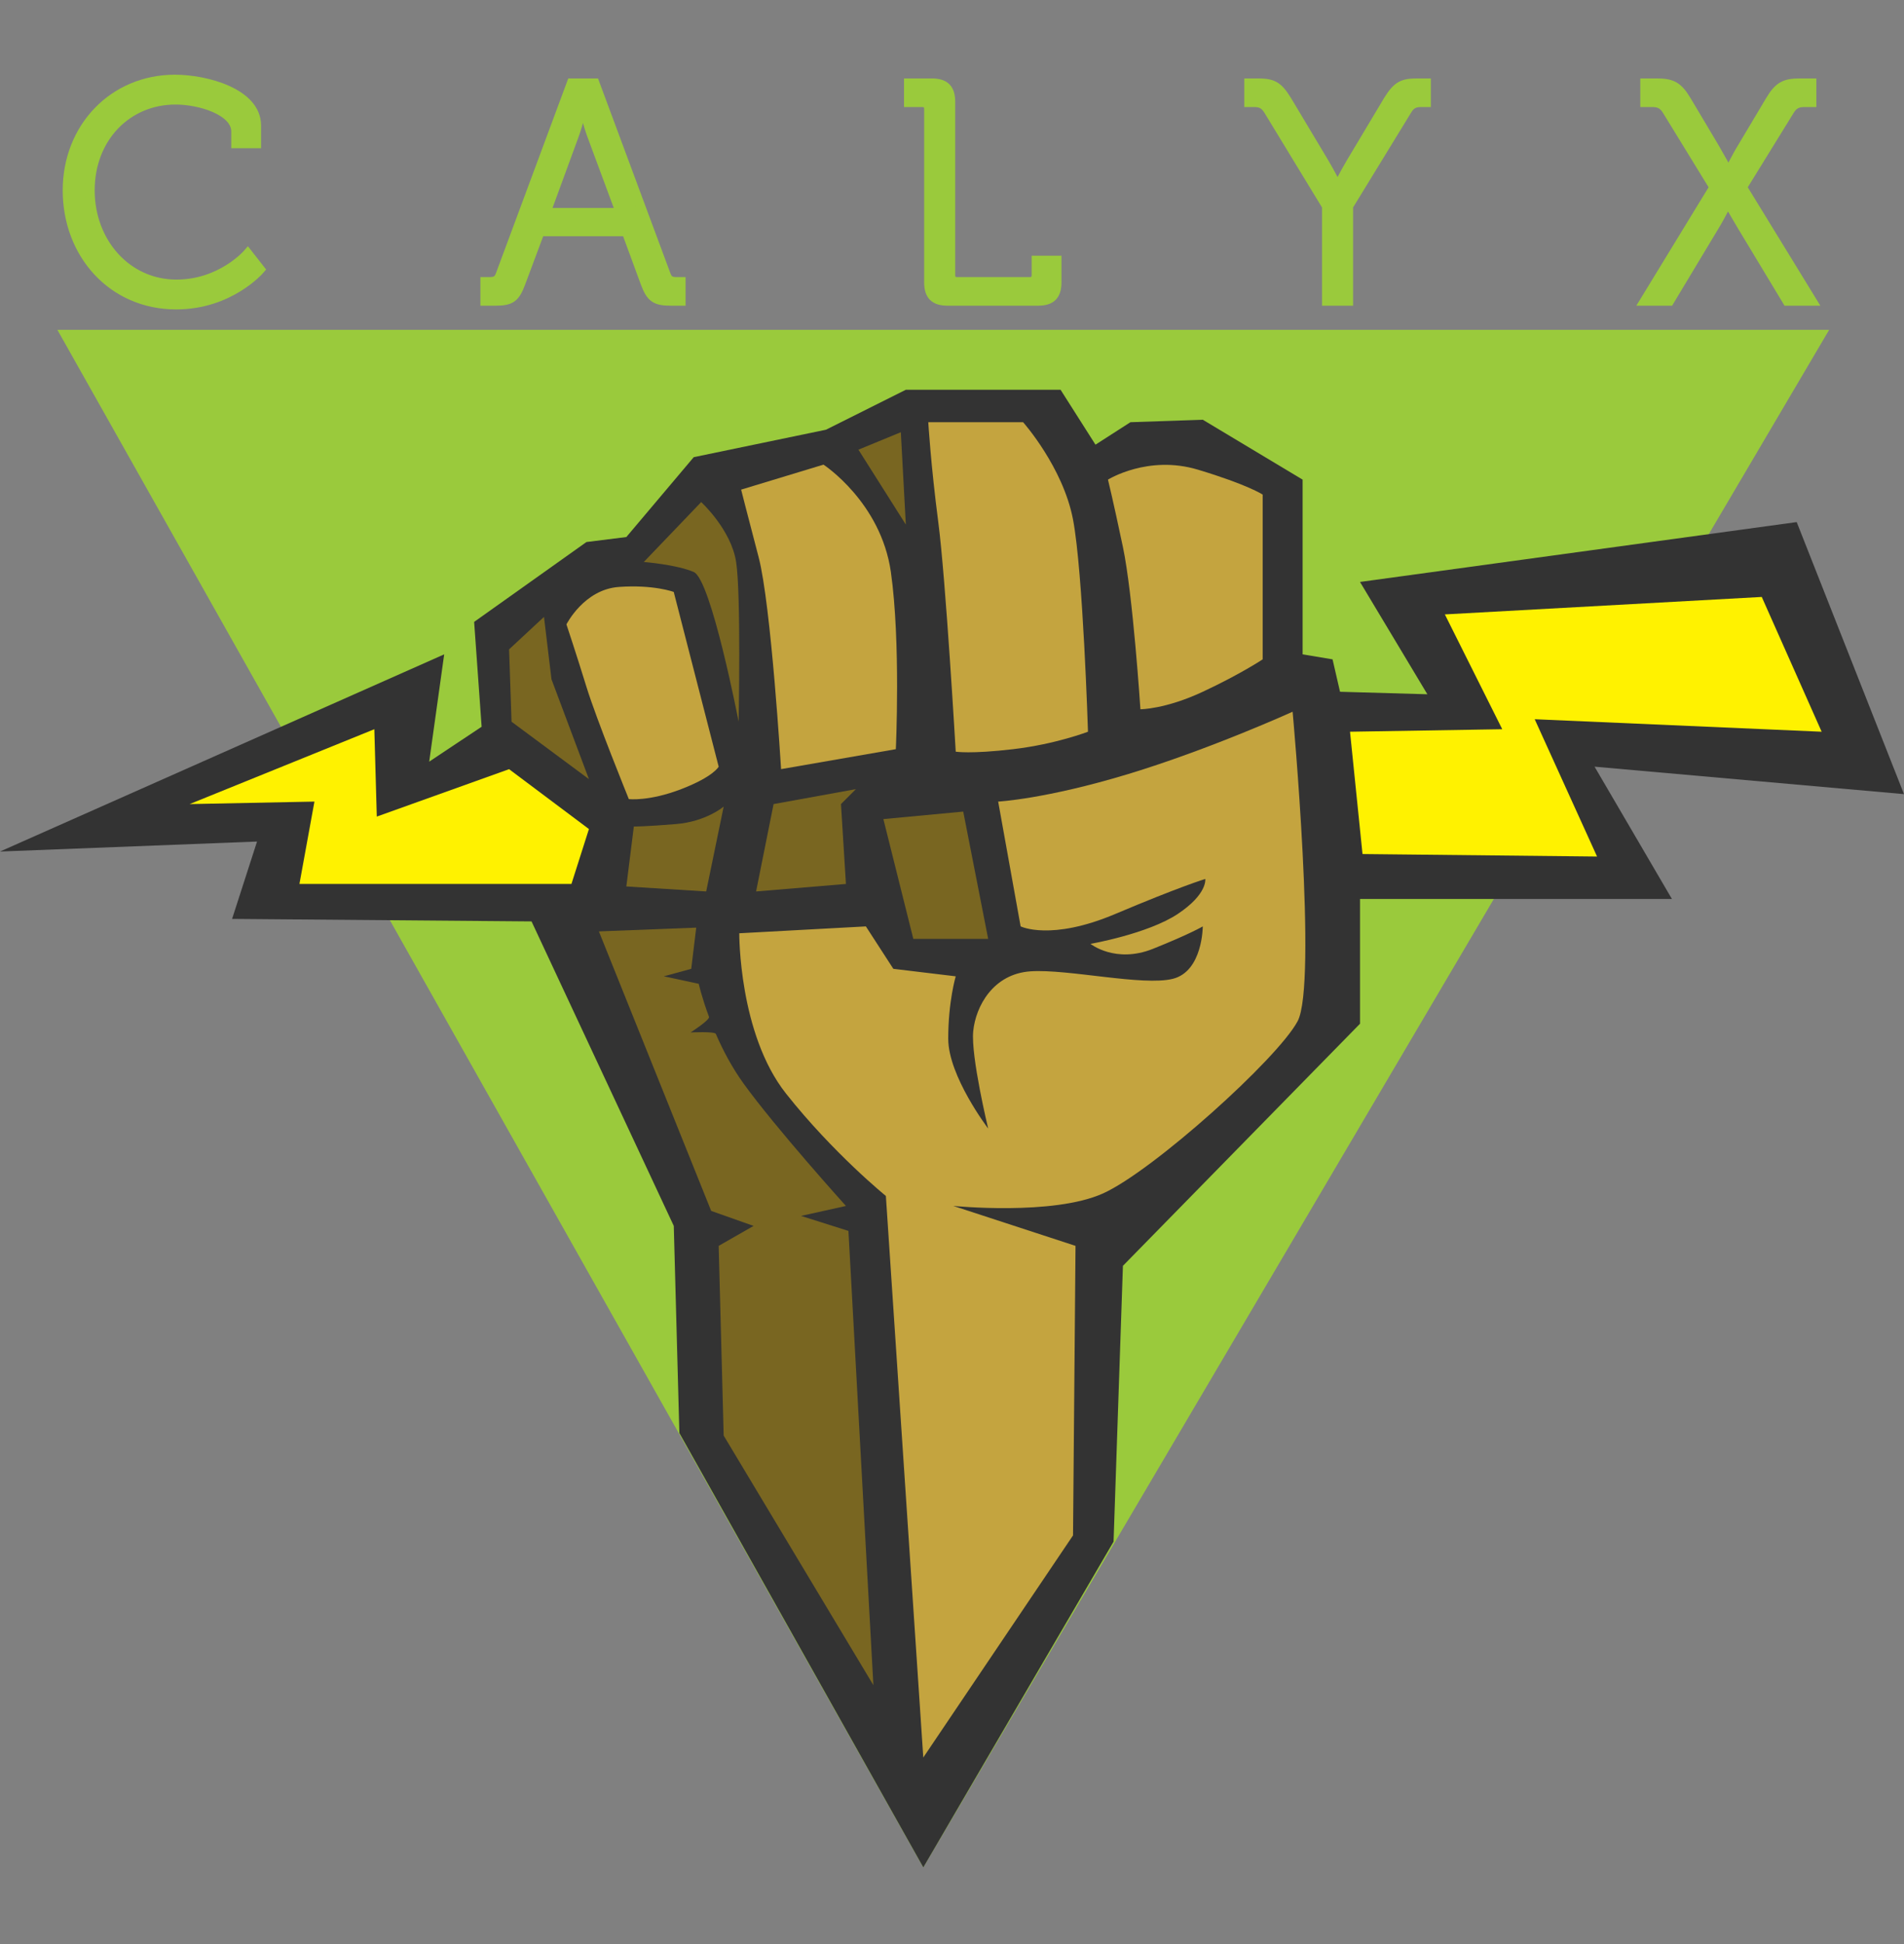 <svg width="48" height="49" viewBox="0 0 48 49" fill="none" xmlns="http://www.w3.org/2000/svg">
<rect x="0" y="0" width="48" height="49" fill="#808080" stroke="none"/>
<path d="M1.447 8.314H46.113L23.276 47.067L1.447 8.314Z" fill="#9ACA3C"/>
<path d="M0 21.463L11.198 16.493L10.82 19.198L12.142 18.317L11.953 15.675L14.784 13.662L15.79 13.536L17.489 11.523L20.823 10.831L22.836 9.824H26.737L27.617 11.208L28.498 10.642L30.322 10.579L32.839 12.089V16.493L33.594 16.619L33.782 17.436L35.984 17.499L34.286 14.668L45.295 13.159L48 20.016L40.199 19.324L42.149 22.658H34.286V25.803L28.309 31.905L28.073 38.857L23.277 47.067L17.127 36.12L16.986 30.899L13.4 23.224L5.851 23.161L6.48 21.211L0 21.463Z" fill="#333333"/>
<path d="M37.872 18.38L36.425 15.486L44.414 15.046L45.924 18.443L38.69 18.128L40.262 21.589L34.349 21.526L34.034 18.443L37.872 18.38Z" fill="#FFF200"/>
<path d="M4.781 20.267L9.437 18.38L9.499 20.582L12.834 19.387L14.847 20.896L14.406 22.28H7.549L7.927 20.204L4.781 20.267Z" fill="#FFF200"/>
<path d="M25.164 20.204L25.73 23.349C25.73 23.349 26.485 23.727 28.12 23.035C29.756 22.343 30.385 22.154 30.385 22.154C30.385 22.154 30.448 22.532 29.693 23.035C28.938 23.538 27.491 23.79 27.491 23.79C27.491 23.79 28.12 24.293 29.064 23.916C30.008 23.538 30.322 23.35 30.322 23.35C30.322 23.35 30.322 24.482 29.567 24.671C28.812 24.86 26.925 24.419 25.981 24.482C25.038 24.545 24.597 25.363 24.535 25.992C24.472 26.621 24.912 28.445 24.912 28.445C24.912 28.445 23.905 27.124 23.905 26.181C23.905 25.237 24.094 24.608 24.094 24.608L22.521 24.419L21.829 23.35L18.637 23.523C18.637 23.523 18.621 26.055 19.816 27.564C21.012 29.074 22.333 30.144 22.333 30.144L23.276 44.298L27.051 38.7L27.114 31.402L24.031 30.395C24.031 30.395 26.548 30.647 27.806 30.081C29.064 29.515 32.21 26.684 32.713 25.74C33.216 24.797 32.587 17.939 32.587 17.939C32.587 17.939 30.511 18.883 28.435 19.512C26.359 20.141 25.164 20.204 25.164 20.204Z" fill="#C4A43F"/>
<path d="M27.932 12.089C27.932 12.089 28.938 11.46 30.196 11.837C31.455 12.215 31.832 12.466 31.832 12.466V16.619C31.832 16.619 31.266 16.996 30.322 17.436C29.379 17.877 28.75 17.877 28.75 17.877C28.75 17.877 28.561 14.983 28.309 13.788C28.057 12.592 27.932 12.089 27.932 12.089Z" fill="#C4A43F"/>
<path d="M23.402 10.642H25.793C25.793 10.642 26.799 11.774 27.051 13.095C27.303 14.417 27.428 18.443 27.428 18.443C27.428 18.443 26.611 18.758 25.541 18.883C24.472 19.009 24.094 18.946 24.094 18.946C24.094 18.946 23.843 14.605 23.654 13.159C23.465 11.712 23.402 10.642 23.402 10.642Z" fill="#C4A43F"/>
<path d="M18.684 12.341L20.76 11.711C20.76 11.711 22.207 12.655 22.459 14.417C22.71 16.178 22.584 18.883 22.584 18.883L19.691 19.386C19.691 19.386 19.439 15.234 19.124 14.039C18.81 12.844 18.684 12.341 18.684 12.341Z" fill="#C4A43F"/>
<path d="M14.28 15.738C14.28 15.738 14.721 14.857 15.601 14.794C16.482 14.731 16.985 14.92 16.985 14.92L18.118 19.324C18.118 19.324 17.992 19.575 17.174 19.89C16.356 20.204 15.853 20.141 15.853 20.141C15.853 20.141 15.035 18.128 14.784 17.311C14.532 16.493 14.28 15.738 14.28 15.738Z" fill="#C4A43F"/>
<path d="M16.23 14.165L17.677 12.655C17.677 12.655 18.432 13.347 18.558 14.165C18.684 14.983 18.621 18.191 18.621 18.191C18.621 18.191 17.929 14.605 17.489 14.417C17.048 14.228 16.23 14.165 16.23 14.165Z" fill="#796621"/>
<path d="M13.714 15.549L12.834 16.367L12.896 18.191L14.847 19.638L13.903 17.122L13.714 15.549Z" fill="#796621"/>
<path d="M22.71 10.894L21.641 11.334L22.836 13.222L22.71 10.894Z" fill="#796621"/>
<path d="M22.27 20.645L24.283 20.456L24.912 23.665H23.025L22.27 20.645Z" fill="#796621"/>
<path d="M21.578 19.89L19.502 20.267L19.061 22.469L21.326 22.28L21.201 20.267L21.578 19.89Z" fill="#796621"/>
<path d="M18.244 20.33C18.244 20.33 17.803 20.707 17.048 20.77C16.293 20.833 15.979 20.833 15.979 20.833L15.79 22.343L17.803 22.469L18.244 20.33Z" fill="#796621"/>
<path d="M15.098 23.476L17.552 23.381L17.426 24.419L16.734 24.608L17.615 24.797C17.615 24.797 17.693 25.143 17.874 25.63C17.902 25.706 17.41 26.023 17.41 26.023C17.41 26.023 18.018 25.993 18.046 26.059C18.219 26.458 18.45 26.902 18.747 27.313C19.565 28.445 21.326 30.396 21.326 30.396L20.194 30.647L21.389 31.025L22.018 42.474L18.244 36.184L18.118 31.402L18.998 30.899L17.929 30.521L15.098 23.476Z" fill="#796621"/>
<path d="M4.409 2.001C5.19 2.001 6.464 2.337 6.464 3.165V3.618H5.948V3.314C5.948 2.798 5.058 2.517 4.425 2.517C3.206 2.517 2.269 3.47 2.269 4.798C2.269 6.11 3.198 7.165 4.448 7.165C5.581 7.165 6.245 6.392 6.245 6.392L6.557 6.79C6.557 6.79 5.8 7.681 4.441 7.681C2.831 7.681 1.699 6.399 1.699 4.798C1.699 3.212 2.863 2.001 4.409 2.001Z" fill="#9ACA3C" stroke="#9ACA3C" stroke-width="0.236"/>
<path d="M12.229 7.102H12.331C12.471 7.102 12.557 7.079 12.612 6.931L14.408 2.095H14.994L16.791 6.931C16.846 7.079 16.924 7.102 17.072 7.102H17.166V7.587H16.916C16.525 7.587 16.408 7.509 16.268 7.134L15.791 5.837H13.612L13.127 7.134C12.987 7.509 12.877 7.587 12.487 7.587H12.229V7.102ZM15.643 5.36L14.916 3.4C14.822 3.142 14.705 2.689 14.705 2.689H14.69C14.69 2.689 14.572 3.142 14.479 3.4L13.76 5.36H15.643Z" fill="#9ACA3C" stroke="#9ACA3C" stroke-width="0.236"/>
<path d="M23.416 2.751C23.416 2.634 23.353 2.58 23.244 2.58H22.908V2.095H23.486C23.822 2.095 23.963 2.236 23.963 2.572V6.931C23.963 7.048 24.025 7.102 24.135 7.102H25.955C26.064 7.102 26.126 7.048 26.126 6.931V6.563H26.642V7.11C26.642 7.446 26.501 7.587 26.166 7.587H23.892C23.556 7.587 23.416 7.446 23.416 7.11V2.751Z" fill="#9ACA3C" stroke="#9ACA3C" stroke-width="0.236"/>
<path d="M33.446 5.196L31.978 2.783C31.876 2.619 31.775 2.58 31.611 2.58H31.486V2.095H31.697C32.072 2.095 32.212 2.15 32.446 2.533L33.376 4.087C33.548 4.376 33.712 4.704 33.712 4.704H33.728C33.728 4.704 33.892 4.376 34.064 4.087L34.993 2.533C35.228 2.15 35.368 2.095 35.743 2.095H35.954V2.58H35.829C35.673 2.58 35.564 2.619 35.47 2.783L33.993 5.196V7.587H33.446V5.196Z" fill="#9ACA3C" stroke="#9ACA3C" stroke-width="0.236"/>
<path d="M43.212 4.72L42.024 2.783C41.915 2.603 41.79 2.58 41.634 2.58H41.47V2.095H41.759C42.142 2.095 42.298 2.166 42.517 2.533L43.219 3.712C43.383 3.993 43.571 4.337 43.571 4.337H43.587C43.587 4.337 43.751 3.993 43.923 3.712L44.626 2.533C44.844 2.166 45.001 2.095 45.383 2.095H45.672V2.58H45.508C45.352 2.58 45.227 2.603 45.118 2.783L43.923 4.72L45.68 7.587H45.055L43.915 5.696C43.743 5.407 43.563 5.095 43.563 5.095H43.548C43.548 5.095 43.392 5.423 43.219 5.704L42.087 7.587H41.462L43.212 4.72Z" fill="#9ACA3C" stroke="#9ACA3C" stroke-width="0.236"/>
</svg>
